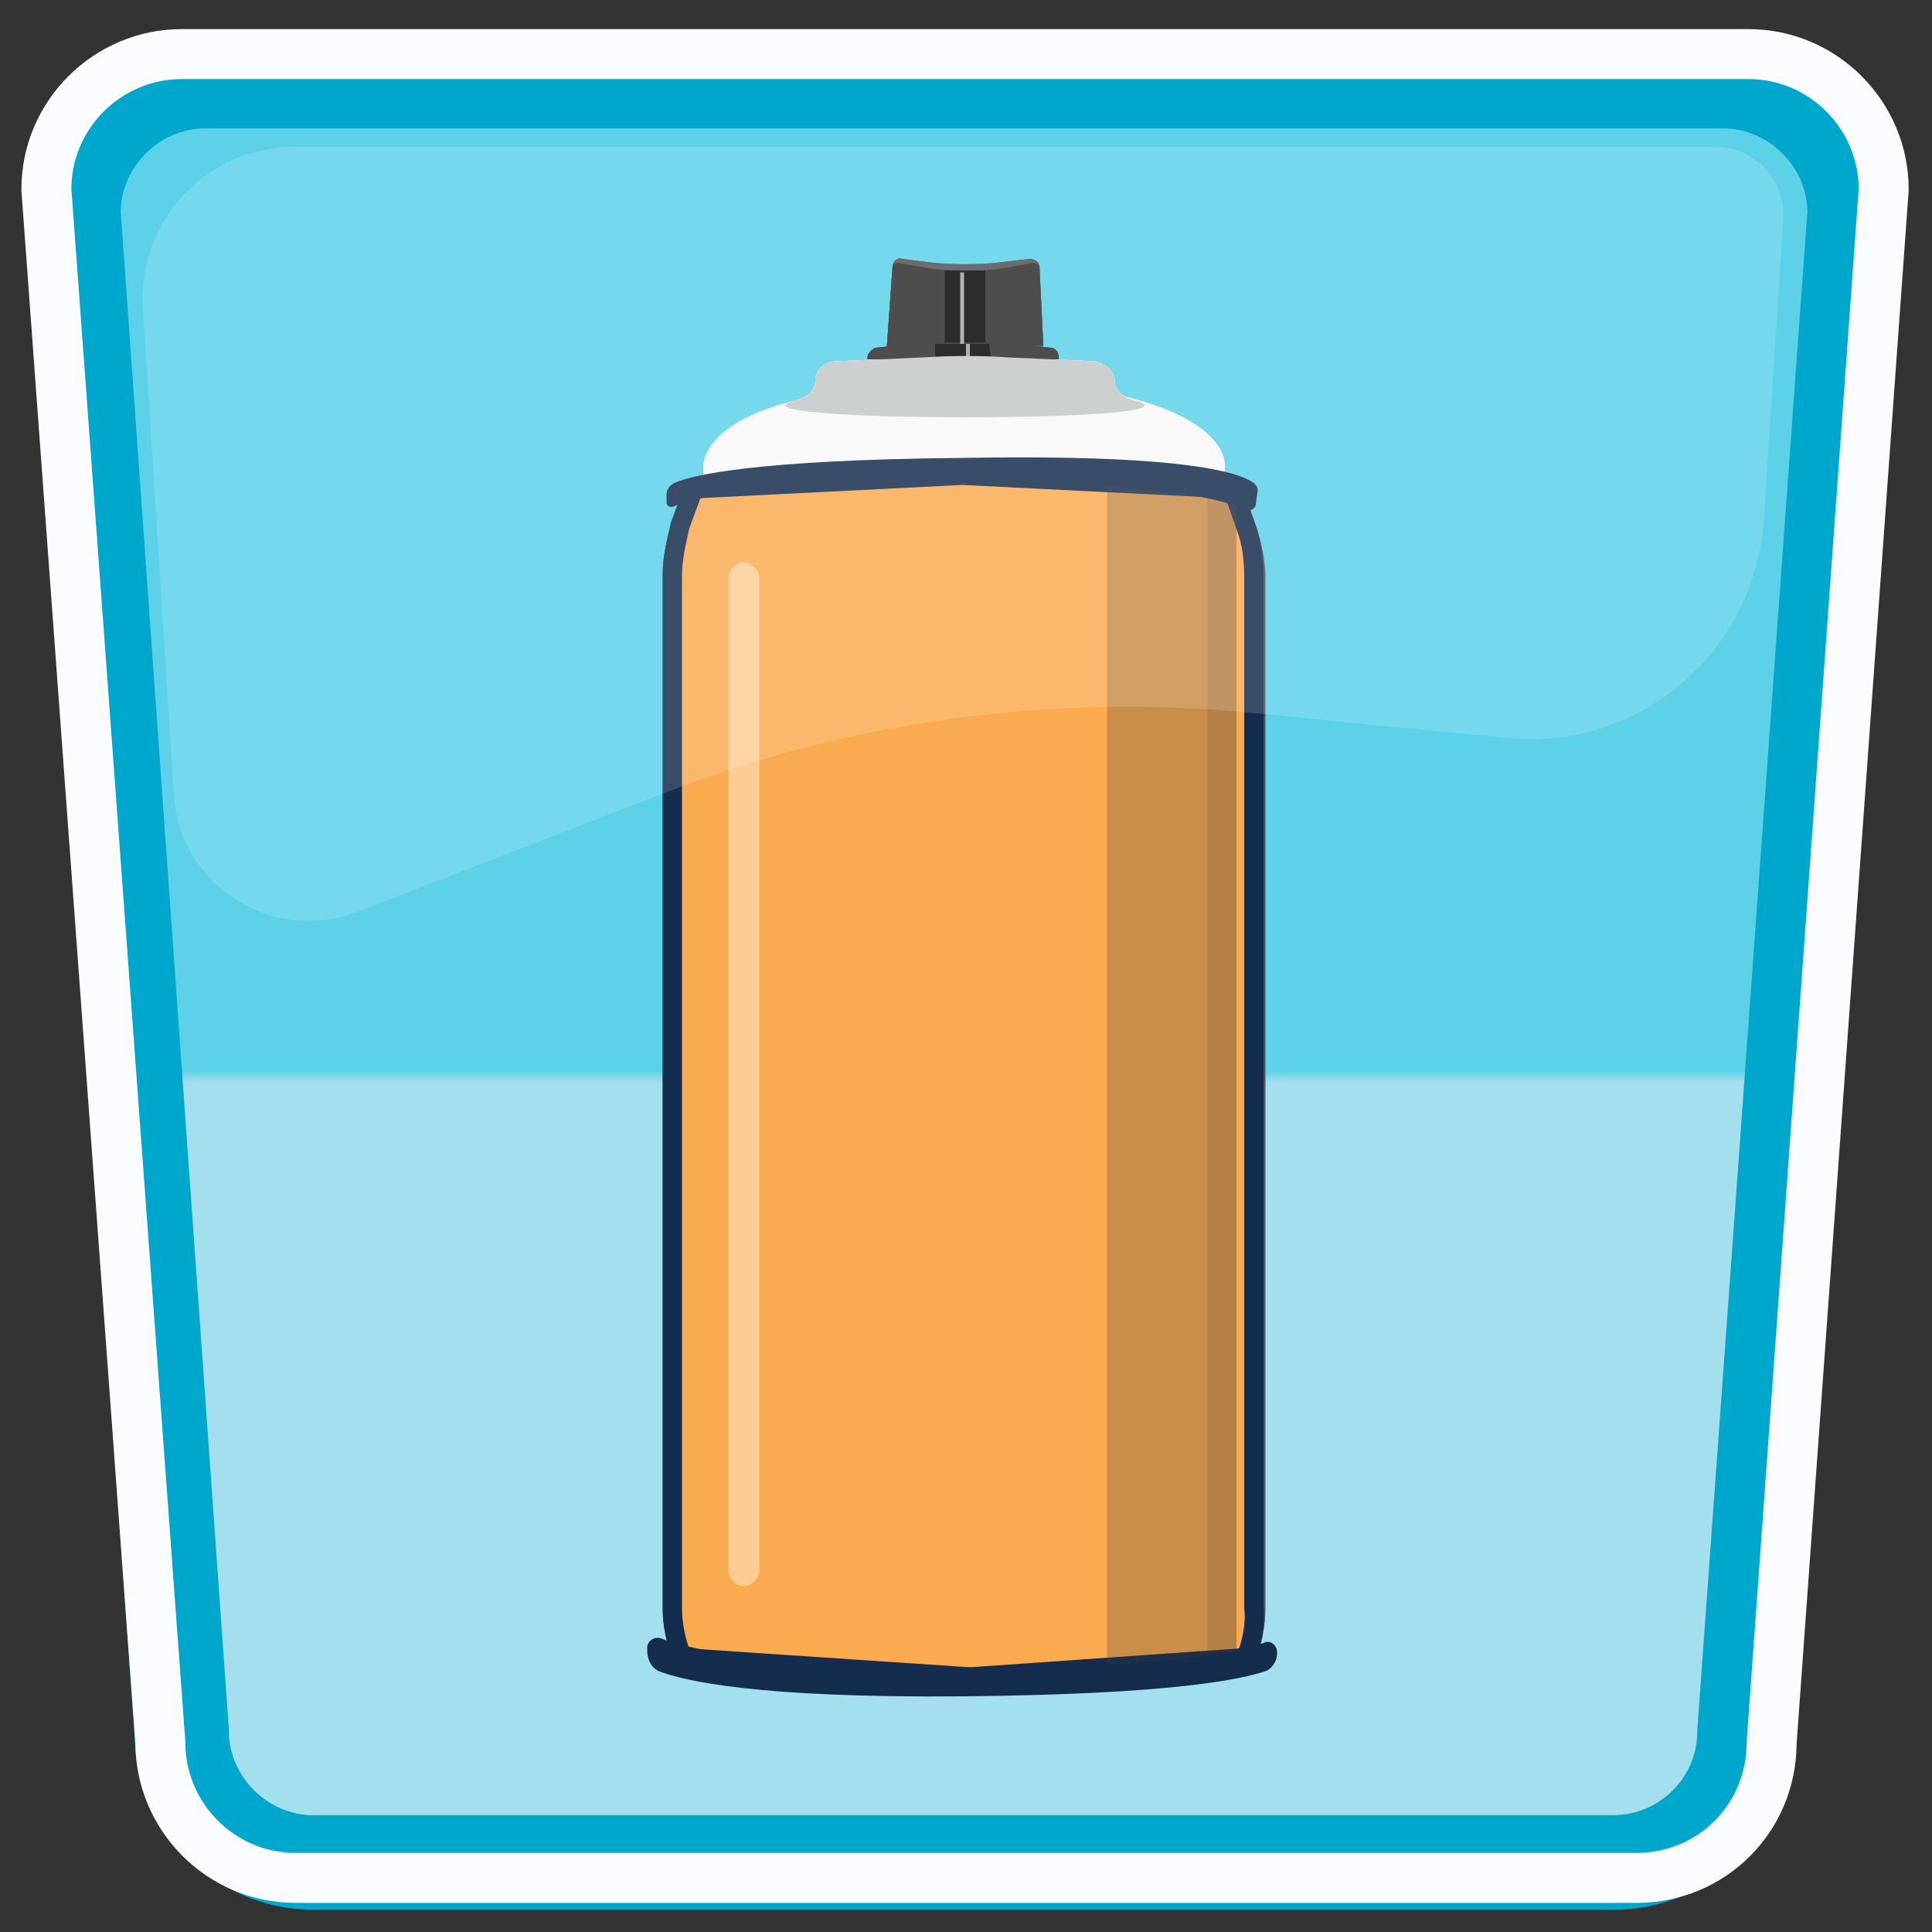 <?xml version="1.0" encoding="utf-8"?>
<!-- Generator: Adobe Illustrator 26.0.2, SVG Export Plug-In . SVG Version: 6.00 Build 0)  -->
<svg version="1.1" id="Layer_1" xmlns="http://www.w3.org/2000/svg" xmlns:xlink="http://www.w3.org/1999/xlink" x="0px" y="0px"
	 viewBox="0 0 100 100" style="enable-background:new 0 0 100 100;" xml:space="preserve">
<rect x="0" y="0" width="100" height="100" fill="#333333" stroke="none"/>
<style type="text/css">
	.st0{enable-background:new    ;}
	.st1{fill:url(#SVGID_1_);}
	.st2{fill:#EC2605;}
	.st3{fill:#515153;}
	.st4{fill:#F8F8F8;}
	.st5{fill:#2C2C2C;}
	.st6{fill:#050505;}
	.st7{fill:#A3A3A3;}
	.st8{fill:#C3C7C9;}
	.st9{opacity:0.4;fill:#FFFFFF;}
	.st10{fill:#FAAA4F;stroke:#142C4D;stroke-miterlimit:10;}
	.st11{opacity:0.25;fill:#3F3A3D;}
	.st12{opacity:0.15;fill:#3F3A3D;}
	.st13{fill:#142C4D;}
	.st14{fill:none;stroke:#00A7CD;stroke-width:4.894;stroke-miterlimit:10;}
	.st15{fill:none;stroke:#FAFCFF;stroke-width:2.586;stroke-miterlimit:10;}
	.st16{opacity:0.16;fill:#FFFFFF;enable-background:new    ;}
</style>
<g class="st0">
	
		<linearGradient id="SVGID_1_" gradientUnits="userSpaceOnUse" x1="49.8" y1="-0.277" x2="49.8" y2="97.538" gradientTransform="matrix(1 0 0 -1 0 102)">
		<stop  offset="0.473" style="stop-color:#A3DFED"/>
		<stop  offset="0.479" style="stop-color:#5DD1E8"/>
	</linearGradient>
	<path class="st1" d="M84.1,97.2H15.6c-3.8,0-6.9-3.1-6.9-6.9l-5.8-80c0-3.8,3.1-6.9,6.9-6.9h80c3.8,0,6.9,3.1,6.9,6.9l-5.8,80
		C91,94.1,87.9,97.2,84.1,97.2z"/>
</g>
<g>
	<g>
		<g>
			<path class="st2" d="M35.1,86.1L35,85.9c-0.3-0.8-0.5-1.7-0.5-2.6V29.8c0-0.9,0.2-1.8,0.5-2.6l0.8-2.1l14-0.7L64,25.1l0.8,2.2
				c0.3,0.9,0.4,1.7,0.4,2.6v53.4c0,0.9-0.2,1.8-0.5,2.7l-0.1,0.2l-14.5,1L35.1,86.1z"/>
			<path class="st3" d="M49.8,24.7l14,0.7l0.7,2c0.3,0.8,0.4,1.7,0.4,2.5v53.4c0,0.9-0.2,1.7-0.5,2.6l-14.3,1l-14.9-1
				c-0.3-0.8-0.5-1.7-0.5-2.5V29.8c0-0.9,0.2-1.7,0.4-2.6l0.7-1.9L49.8,24.7 M49.8,24.1L49.8,24.1l-13.9,0.7l-0.3,0l-0.1,0.3
				l-0.7,1.9c-0.3,0.9-0.5,1.8-0.5,2.7v53.5c0,0.9,0.2,1.8,0.5,2.7l0.1,0.3l0.3,0l14.9,1l0,0l0,0l14.3-1l0.3,0L65,86
				c0.3-0.9,0.5-1.8,0.5-2.8V29.9c0-0.9-0.2-1.8-0.5-2.7l-0.7-2l-0.1-0.3l-0.3,0L49.8,24.1L49.8,24.1L49.8,24.1z"/>
		</g>
		<path class="st4" d="M57.7,19.7L57.7,19.7c0-0.5-0.5-0.9-1.1-1l-4.4-0.2c-1.5-0.1-2.9-0.1-4.4,0l-4.5,0.2c-0.6,0-1.1,0.4-1.1,1v0
			c0,0.5-0.4,0.8-0.9,1c-5.1,1.2-4.9,3.5-4.9,3.5v0.8L63.4,25l0-0.9c0,0,0.2-2.2-4.9-3.5C58,20.5,57.7,20.1,57.7,19.7z"/>
		<path class="st3" d="M33.9,85.6c0,0.3,0.2,0.6,0.6,0.8c1.3,0.4,5,1,15.4,0.9c10.6-0.1,14.1-0.6,15.3-1c0.3-0.1,0.6-0.3,0.6-0.6
			v-0.1c0-0.3-0.3-0.4-0.6-0.3c-1.2,0.4-4.8,1-15.1,1c-10.5,0-14.2-0.7-15.5-1.1C34.2,85.1,33.9,85.3,33.9,85.6L33.9,85.6z"/>
		<path class="st3" d="M64.9,25.3c0-0.1-0.1-0.3-0.2-0.3c-0.7-0.4-3.2-1.1-14.7-1.1c-10.7,0.1-13.8,0.7-14.7,1
			c-0.2,0.1-0.3,0.2-0.3,0.4v0.4c0,0.2,0.2,0.3,0.4,0.2c0.9-0.3,4-1,14.6-1c10.7,0,13.4,0.7,14.4,1.1c0.2,0.1,0.5,0,0.5-0.2
			L64.9,25.3z"/>
		<g>
			<path class="st3" d="M45.9,18l0.3-4.2c0-0.3,0.3-0.5,0.5-0.4l1.6,0.2c1.1,0.1,2.2,0.1,3.3,0l1.7-0.2c0.3,0,0.5,0.2,0.5,0.4
				l0.2,4.1L45.9,18z"/>
			<path class="st5" d="M45.9,18l0.3-4.2c0-0.1,0.1-0.2,0.3-0.2l1.1,0.2c1.6,0.3,3.2,0.3,4.8,0l1.1-0.2c0.1,0,0.3,0.1,0.3,0.2
				l0.2,4.1L45.9,18z"/>
			<path class="st6" d="M48.8,18.5H51V14l-0.9,0c-0.1,0-0.2,0-0.2,0l-1,0V18.5z"/>
			<path class="st5" d="M54.9,18.6h-10v-0.1c0-0.2,0.2-0.4,0.4-0.5l1.9-0.2c1.8-0.1,3.6-0.1,5.4,0l1.8,0.2c0.2,0,0.4,0.2,0.4,0.5
				V18.6z"/>
			<path class="st6" d="M48.4,18.6h2.9l-0.1-0.8c-0.9,0-1.9,0-2.8,0L48.4,18.6z"/>
			<rect x="49.7" y="14.1" class="st7" width="0.2" height="3.7"/>
			<rect x="50" y="17.8" class="st7" width="0.2" height="0.8"/>
		</g>
		<path class="st8" d="M57.7,19.7L57.7,19.7c0-0.5-0.5-0.9-1.1-1l-4.4-0.2c-1.5-0.1-2.9-0.1-4.4,0l-4.5,0.2c-0.6,0-1.1,0.4-1.1,1v0
			c0,0.5-0.4,0.8-0.9,1c-5.1,1.2,22.5,1.2,17.3,0C58,20.5,57.7,20.1,57.7,19.7z"/>
		<path class="st9" d="M38.5,29.1L38.5,29.1c-0.4,0-0.8,0.4-0.8,0.8v51.4c0,0.4,0.4,0.8,0.8,0.8h0c0.4,0,0.8-0.4,0.8-0.8V29.9
			C39.3,29.5,38.9,29.1,38.5,29.1z"/>
	</g>
	<g>
		<path class="st4" d="M57.7,19.7L57.7,19.7c0-0.5-0.5-0.9-1.1-1l-4.4-0.2c-1.5-0.1-2.9-0.1-4.4,0l-4.5,0.2c-0.6,0-1.1,0.4-1.1,1v0
			c0,0.5-0.4,0.8-0.9,1c-5.1,1.2-4.9,3.5-4.9,3.5v0.8L63.4,25l0-0.9c0,0,0.2-2.2-4.9-3.5C58,20.5,57.7,20.1,57.7,19.7z"/>
		<path class="st10" d="M64.5,85.8l-14.3,1l-14.9-1l0,0c-0.3-0.8-0.5-1.7-0.5-2.5V29.8c0-0.9,0.2-1.7,0.4-2.6l0.7-1.9l13.9-0.7
			l14,0.7l0.7,2c0.3,0.8,0.4,1.7,0.4,2.5v53.4C65,84.1,64.8,85,64.5,85.8L64.5,85.8z"/>
		<polygon class="st11" points="64,25.3 64,85.9 57.3,86.3 57.3,25 		"/>
		<polygon class="st12" points="64,25.3 64,85.9 62.5,86.3 62.5,25 		"/>
		<path class="st13" d="M33.5,85.4c0,0.5,0.2,0.9,0.6,1.1c1.3,0.5,5.1,1.4,15.8,1.3c10.9-0.1,14.4-0.9,15.6-1.3
			c0.3-0.1,0.6-0.5,0.6-0.9v-0.1c0-0.3-0.3-0.6-0.6-0.5c-1.2,0.5-4.9,1.3-15.5,1.3c-10.7,0-14.5-1-15.8-1.5
			c-0.3-0.1-0.7,0.1-0.7,0.5L33.5,85.4z"/>
		<path class="st13" d="M65.1,25.4c0-0.2-0.1-0.3-0.2-0.4c-0.7-0.5-3.3-1.5-15-1.3c-10.9,0.1-14.1,0.9-15,1.3
			c-0.2,0.1-0.4,0.3-0.4,0.6V26c0,0.2,0.2,0.3,0.4,0.2c0.9-0.4,4.1-1.3,14.9-1.2c10.9,0,13.6,0.9,14.7,1.4c0.2,0.1,0.5-0.1,0.5-0.3
			L65.1,25.4z"/>
		<g>
			<path class="st3" d="M45.9,18l0.3-4.2c0-0.3,0.3-0.5,0.5-0.4l1.6,0.2c1.1,0.1,2.2,0.1,3.3,0l1.7-0.2c0.3,0,0.5,0.2,0.5,0.4
				l0.2,4.1L45.9,18z"/>
			<path class="st5" d="M45.9,18l0.3-4.2c0-0.1,0.1-0.2,0.3-0.2l1.1,0.2c1.6,0.3,3.2,0.3,4.8,0l1.1-0.2c0.1,0,0.3,0.1,0.3,0.2
				l0.2,4.1L45.9,18z"/>
			<path class="st6" d="M48.8,18.5H51V14l-0.9,0c-0.1,0-0.2,0-0.2,0l-1,0V18.5z"/>
			<path class="st5" d="M54.9,18.6h-10v-0.1c0-0.2,0.2-0.4,0.4-0.5l1.9-0.2c1.8-0.1,3.6-0.1,5.4,0l1.8,0.2c0.2,0,0.4,0.2,0.4,0.5
				V18.6z"/>
			<path class="st6" d="M48.4,18.6h2.9l-0.1-0.8c-0.9,0-1.9,0-2.8,0L48.4,18.6z"/>
			<rect x="49.7" y="14.1" class="st7" width="0.2" height="3.7"/>
			<rect x="50" y="17.8" class="st7" width="0.2" height="0.8"/>
		</g>
		<path class="st8" d="M57.7,19.7L57.7,19.7c0-0.5-0.5-0.9-1.1-1l-4.4-0.2c-1.5-0.1-2.9-0.1-4.4,0l-4.5,0.2c-0.6,0-1.1,0.4-1.1,1v0
			c0,0.5-0.4,0.8-0.9,1c-5.1,1.2,22.5,1.2,17.3,0C58,20.5,57.7,20.1,57.7,19.7z"/>
		<path class="st9" d="M38.5,29.1L38.5,29.1c-0.4,0-0.8,0.4-0.8,0.8v51.4c0,0.4,0.4,0.8,0.8,0.8h0c0.4,0,0.8-0.4,0.8-0.8V29.9
			C39.3,29.5,38.9,29.1,38.5,29.1z"/>
	</g>
</g>
<g>
	<path class="st14" d="M83.5,96.4H16.2c-3.7,0-6.8-3.1-6.8-6.8L3.8,11c0-3.7,3.1-6.8,6.8-6.8h78.6c3.7,0,6.8,3.1,6.8,6.8l-5.7,78.6
		C90.3,93.4,87.2,96.4,83.5,96.4z"/>
</g>
<g class="st0">
	<path class="st15" d="M84.7,97.2H15.3c-3.9,0-7-3.2-7-7L2.4,9.8c0-3.9,3.2-7,7-7h81.1c3.9,0,7,3.2,7,7l-5.8,80.4
		C91.7,94.1,88.6,97.2,84.7,97.2z"/>
</g>
<path class="st16" d="M78,38.2l-13.2-1.3c-10.3-1-20.7,0.4-30.3,4.1l-16,6.2c-4.4,1.7-9.2-1.4-9.5-6L7.4,16
	c-0.3-4.6,3.3-8.4,7.9-8.4h73.5c2,0,3.6,1.7,3.5,3.7l-1,15.6C90.8,33.8,84.8,38.9,78,38.2z"/>
</svg>

